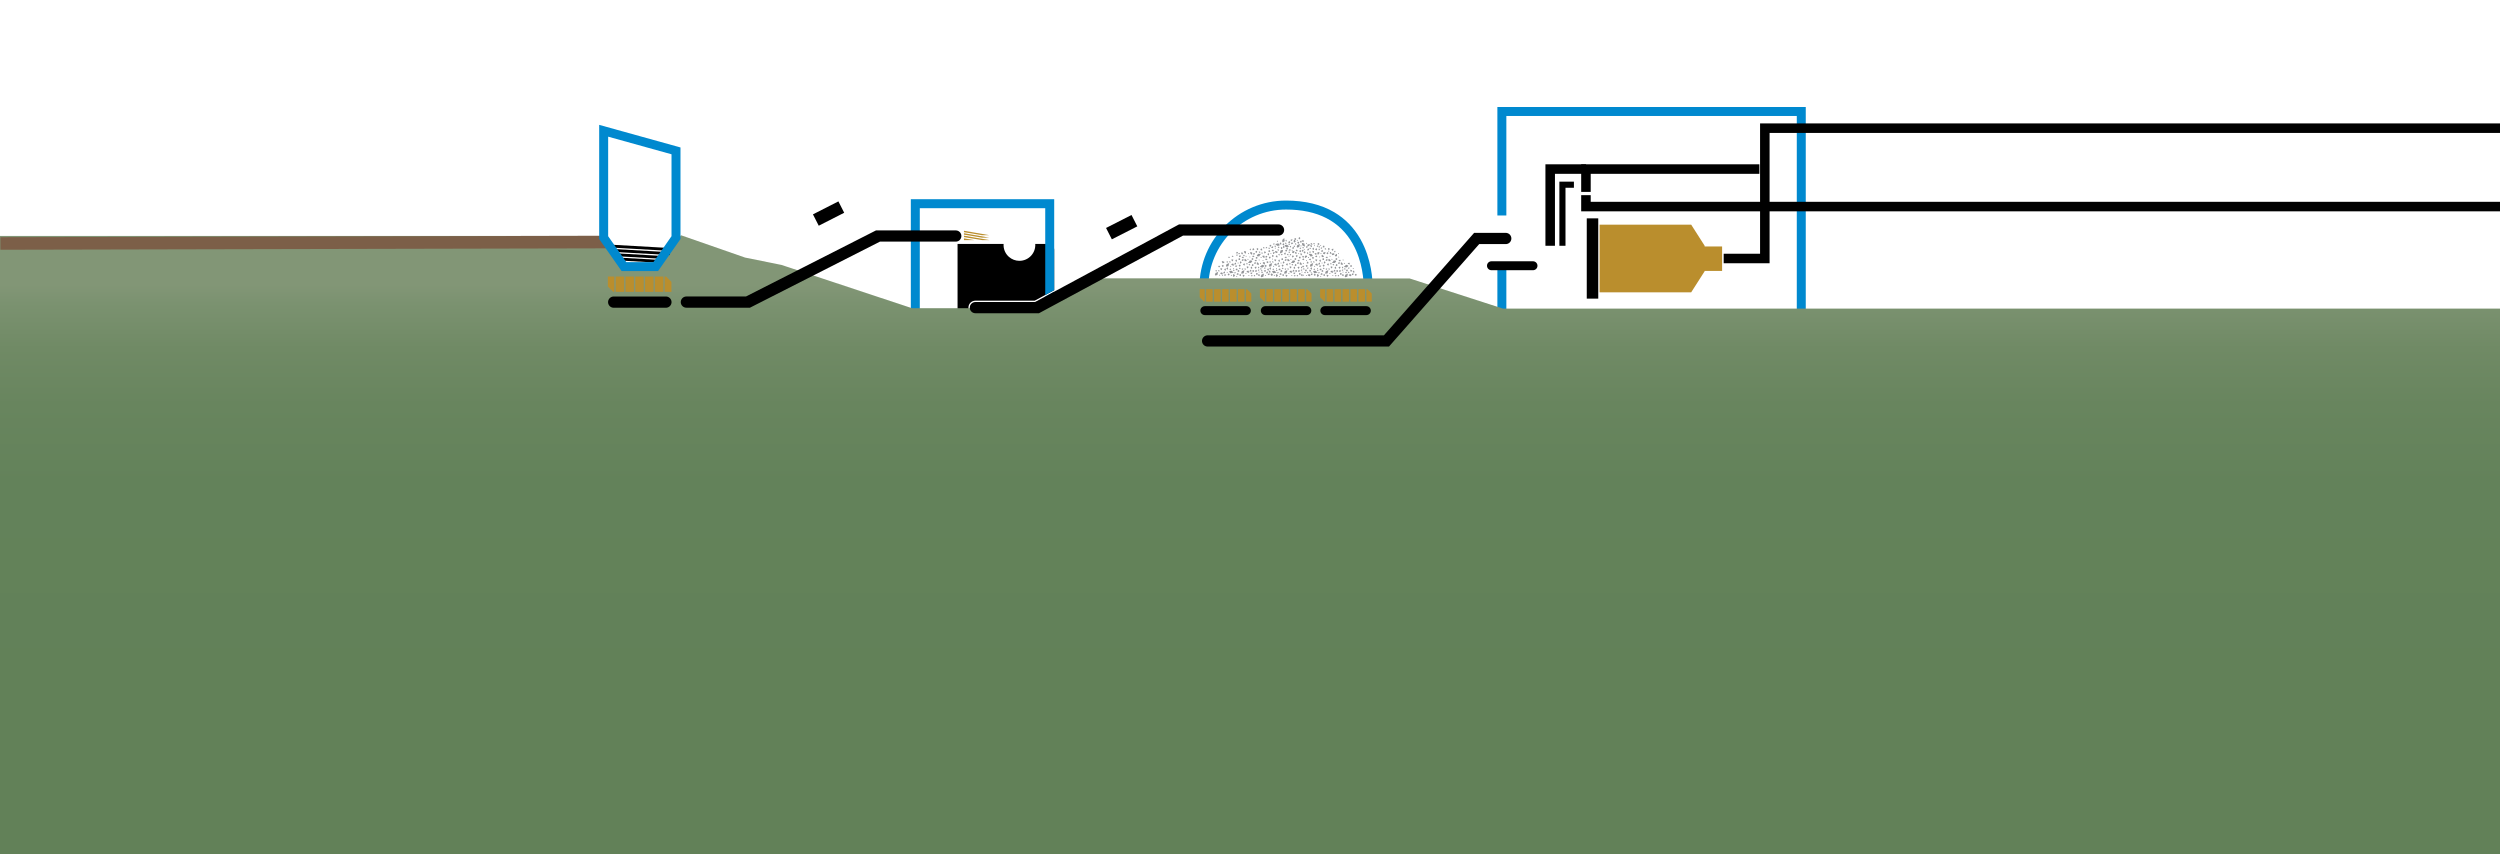 <?xml version="1.0" encoding="utf-8"?>
<!--Generator: Adobe Illustrator 16.0.4, SVG Export Plug-In . SVG Version: 6.00 Build 0)-->
<!DOCTYPE svg PUBLIC "-//W3C//DTD SVG 1.1//EN" "http://www.w3.org/Graphics/SVG/1.1/DTD/svg11.dtd">
<svg version="1.1" id="background_1_" xmlns="http://www.w3.org/2000/svg" xmlns:xlink="http://www.w3.org/1999/xlink" x="0px" y="0px" width="3676px" height="1255.939px" viewBox="0 0 3676 1255.939" enable-background="new 0 0 3676 1255.939" xml:space="preserve">
    <path d="M1434.211,442.105h87.188l28.704-15.449l-0.041-59.728c0-4.555-4.582-8.249-10.23-8.249h-17.586
	c0.002,0.025,0.006,0.049,0.007,0.074c0.385,6.223-1.678,12.222-5.806,16.893c-4.429,5.012-10.806,7.886-17.498,7.886
	c-5.691,0-11.179-2.078-15.445-5.85c-4.672-4.128-7.456-9.827-7.842-16.05c-0.062-0.992-0.053-1.977,0.008-2.953h-29.719v-0.032
	h-37.961v109.161c0,4.557,4.581,8.249,10.231,8.249H1538c5.648,0,10.23-3.692,10.23-8.249v-14.224l-19.07,8.469
	c-0.451,0.331-0.996,0.508-1.557,0.508h-93.394c-5.641,0-10.229-4.588-10.229-10.229
	C1423.982,446.693,1428.57,442.105,1434.211,442.105z"/>
    <g>
        <g>
            <path fill="#0089CF" d="M1536.904,455.636l13.197-7.112v-19.646l-13.197,7.114V455.636z M1339.273,292.931v205.417h210.828
			v-47.583l-13.197,7.114v27.271H1352.47V306.128h184.435v127.62l13.197-7.114V292.931H1339.273z"/>
        </g>
    </g>
    <polygon fill="#0089CF" points="2655.189,516.641 2201.746,516.641 2201.746,396.016 2214.944,396.016 2214.944,503.444
	2641.992,503.444 2641.992,170.53 2214.944,170.53 2214.944,316.844 2201.746,316.844 2201.746,157.333 2655.189,157.333 "/>
    <g>
        <path fill="#0089CF" d="M1891.023,536.471c-34.78,0-66.629-10.775-89.677-30.345c-24.666-20.942-37.704-49.932-37.704-83.835
		c0-70.238,57.145-127.379,127.381-127.379c27.748,0,51.617,5.792,70.942,17.216c16.028,9.476,28.979,22.82,38.493,39.664
		c16.648,29.479,17.944,61.414,17.944,70.499c0,33.904-13.039,62.894-37.705,83.835
		C1957.652,525.695,1925.805,536.471,1891.023,536.471z M1891.023,308.108c-62.961,0-114.184,51.222-114.184,114.182
		c0,29.907,11.429,55.418,33.05,73.775c20.664,17.545,49.479,27.208,81.134,27.208c31.654,0,60.469-9.663,81.133-27.208
		c21.621-18.357,33.05-43.867,33.05-73.775c0-8.271-1.172-37.332-16.239-64.008C1970.164,324.989,1937.211,308.108,1891.023,308.108
		z"/>
    </g>
    <linearGradient id="SVGID_1_" gradientUnits="userSpaceOnUse" x1="1838" y1="837.972" x2="1838" y2="223.811" gradientTransform="matrix(1 0 0 -1 0 1256.939)">
        <stop offset="0" style="stop-color:#829676"/>
        <stop offset="0.044" style="stop-color:#7b9270"/>
        <stop offset="0.152" style="stop-color:#708a65"/>
        <stop offset="0.287" style="stop-color:#68855e"/>
        <stop offset="0.476" style="stop-color:#63825a"/>
        <stop offset="1" style="stop-color:#628158"/>
    </linearGradient>
    <polygon fill="url(#SVGID_1_)" points="919.458,392.176 966.197,392.176 1001.249,345.883 1095.568,378.739 1149.282,389.591
	1340.939,453.189 1522.015,453.189 1620.573,409.217 2072.781,409.461 2209.96,453.774 3676,453.774 3676,1255.939 0,1255.939
	0,346.93 887.267,346.93 "/>
    <polyline fill="none" stroke="#000000" stroke-width="16.5" stroke-linecap="round" stroke-miterlimit="10" points="
	1775.645,501.309 2038.639,501.309 2171.278,350.66 2214.068,350.66 "/>
    <polygon fill="#7C5F48" points="892.09,365.157 0.583,367.242 0.583,348.753 892.09,346.668 "/>
    <polyline fill="none" stroke="#000000" stroke-width="14" stroke-miterlimit="10" points="2587,248.594 2331.973,248.594
	2331.973,282.167 "/>
    <path d="M1879.982,329.976h-146.261c-0.139,0-0.276,0.046-0.388,0.127l-0.171,0.125l-0.193,0.086l-210.768,113.601l-0.383,0.17
	h-87.609c-4.548,0-8.249,3.7-8.249,8.249s3.701,8.249,8.249,8.249h93.395c0.139,0,0.274-0.045,0.388-0.127l0.172-0.125l0.192-0.087
	l210.767-113.6l0.385-0.17h140.476c4.549,0,8.25-3.7,8.25-8.249C1888.232,333.677,1884.531,329.976,1879.982,329.976z"/>
    <path fill="none" stroke="#000000" stroke-width="20" stroke-miterlimit="10" d="M2300.58,398.736"/>
    <path d="M1405.372,338.796h-117.226c-0.14,0-0.276,0.045-0.389,0.127l-0.13,0.094l-0.141,0.072l-190.169,96.654l-0.422,0.214
	h-87.663c-4.55,0-8.25,3.7-8.25,8.249c0,4.548,3.7,8.249,8.25,8.249h93.393c0.14,0,0.276-0.045,0.39-0.127l0.129-0.094l0.142-0.072
	l190.168-96.654l0.423-0.215h111.495c4.549,0,8.249-3.7,8.249-8.249S1409.921,338.796,1405.372,338.796z"/>
    <g>
        <polygon fill="#BA8E2D" points="1417.395,350.47 1417.395,353.047 1432.271,353.047 	"/>
        <g>
            <polygon fill="#BA8E2D" points="1417.395,341.41 1443.888,345.833 1454.742,345.833 1417.395,339.312 		"/>
        </g>
        <g>
            <polygon fill="#BA8E2D" points="1417.395,345.015 1443.888,349.441 1454.742,349.441 1417.395,342.917 		"/>
        </g>
        <g>
            <polygon fill="#BA8E2D" points="1417.395,348.621 1443.888,353.047 1454.742,353.047 1417.395,346.524 		"/>
        </g>
    </g>
    <g>
        <path d="M979.174,452.52H902.36c-4.552,0-8.272-3.724-8.272-8.273l0,0c0-4.549,3.722-8.272,8.272-8.272h76.812
		c4.551,0,8.273,3.724,8.273,8.272l0,0C987.447,448.796,983.725,452.52,979.174,452.52z"/>
    </g>
    <g>
        <path d="M1832.671,463.334h-61.075c-3.616,0-6.578-2.961-6.578-6.578l0,0c0-3.619,2.962-6.578,6.578-6.578h61.075
		c3.62,0,6.579,2.958,6.579,6.578l0,0C1839.25,460.374,1836.291,463.334,1832.671,463.334z"/>
    </g>
    <g>
        <path d="M1921.561,463.334h-61.074c-3.618,0-6.577-2.961-6.577-6.578l0,0c0-3.619,2.959-6.578,6.577-6.578h61.074
		c3.62,0,6.578,2.958,6.578,6.578l0,0C1928.139,460.374,1925.181,463.334,1921.561,463.334z"/>
    </g>
    <g>
        <path d="M2009.102,463.334h-61.074c-3.617,0-6.577-2.961-6.577-6.578l0,0c0-3.619,2.96-6.578,6.577-6.578h61.074
		c3.621,0,6.579,2.958,6.579,6.578l0,0C2015.681,460.374,2012.723,463.334,2009.102,463.334z"/>
    </g>
    <g>
        <line fill="none" x1="908.453" y1="380.285" x2="972.59" y2="383.973"/>
        <rect x="908.453" y="380.028" transform="matrix(-0.998 -0.057 0.057 -0.998 1857.671 817.611)" width="64.248" height="4.2"/>
    </g>
    <g>
        <line fill="none" x1="908.769" y1="374.225" x2="972.906" y2="377.915"/>
        <rect x="908.764" y="373.981" transform="matrix(-0.998 -0.057 0.057 -0.998 1858.635 805.547)" width="64.245" height="4.2"/>
    </g>
    <g>
        <line fill="none" x1="897.74" y1="367.472" x2="984.569" y2="372.467"/>
        <rect x="897.715" y="367.881" transform="matrix(-0.998 -0.057 0.057 -0.998 1859.619 793.376)" width="86.976" height="4.201"/>
    </g>
    <g>
        <line fill="none" x1="898.062" y1="361.347" x2="984.889" y2="366.34"/>
        <rect x="898.04" y="361.744" transform="matrix(-0.998 -0.057 0.057 -0.998 1860.618 781.131)" width="86.974" height="4.201"/>
    </g>
    <path fill="#0089CF" d="M967.611,398.604h-53.594l-32.981-47.126V183.596l119.557,33.228v134.654L967.611,398.604z M920.89,385.406
	h39.851l26.656-38.089V226.853l-93.162-25.892v146.356L920.89,385.406z"/>
    <polygon fill="#BA8E2D" points="2532.18,362.373 2506.52,362.373 2506.52,361.355 2486.722,330.341 2352.049,330.341
	2352.049,429.84 2486.722,429.84 2506.52,398.826 2506.52,398.41 2532.18,398.41 "/>
    <path fill="#BA8E2D" d="M919.676,429.207h12.444v-22.631h-12.444V429.207z M934.1,429.207h12.444v-22.631H934.1V429.207z
	 M948.523,429.207h12.443v-22.631h-12.443V429.207L948.523,429.207z M905.254,429.207h12.442v-22.631h-12.442V429.207z
	 M979.368,406.575h-1.996v22.631h9.914v-14.712L979.368,406.575z M962.947,429.207h12.445v-22.631h-12.445V429.207z
	 M893.831,421.288l7.919,7.919h1.521v-22.631h-9.44V421.288z"/>
    <g>
        <polygon fill="#939598" points="1866.461,392.14 1865.721,391.102 1866.697,388.374 1870.561,386.761 1869.675,390.126
		1869.554,391.274 	"/>
        <polygon fill="#939598" points="1874.035,383.253 1875.469,384.328 1876.715,381.952 1874.031,381.029 	"/>
        <polygon fill="#939598" points="1867.278,384.299 1866.294,385.239 1867.919,386.466 1868.942,384.572 	"/>
        <polygon fill="#939598" points="1922.54,393.344 1921.557,394.284 1923.18,395.511 1924.204,393.618 	"/>
        <polygon fill="#939598" points="1913.409,396.272 1912.426,397.212 1914.051,398.439 1915.074,396.545 	"/>
        <polygon fill="#939598" points="1879.406,383.55 1880.641,381.565 1881.663,382.163 1882.012,384.227 1881.16,384.923 	"/>
        <polygon fill="#939598" points="1870.65,385.77 1870.858,383.991 1871.764,384.072 1872.678,385.39 1872.314,386.152 	"/>
        <polygon fill="#939598" points="1877.898,388.332 1879.396,386.239 1880.499,386.504 1880.657,388.568 1878.506,389.045 	"/>
        <polygon fill="#939598" points="1876.9,390.754 1873.873,389.682 1873.811,388.266 1876.229,387.364 1877.547,389.781 	"/>
        <path fill="#939598" d="M1876.142,394.421l0.298,0.981c0,0,1.153,0.009,1.275-0.179c0.126-0.187-0.143-1.092-0.143-1.092
		L1876.142,394.421z"/>
        <path fill="#939598" d="M1913.58,399.714l0.299,0.982c0,0,1.152,0.009,1.275-0.18c0.124-0.187-0.146-1.093-0.146-1.093
		L1913.58,399.714z"/>
        <polygon fill="#939598" points="1879.349,392.021 1879.808,390.328 1882.513,390.565 1880.92,392.721 	"/>
        <polygon fill="#939598" points="1884.517,390 1885.268,391.731 1886.259,391.987 1887.482,390.64 1886.323,388.969 	"/>
        <polygon fill="#939598" points="1872.016,392.244 1873.109,392.319 1873.508,391.876 1873.142,390.883 1871.969,391.036 	"/>
        <polygon fill="#939598" points="1910.699,393.543 1910.098,391.854 1907.749,393.148 1909.477,395.398 	"/>
        <polygon fill="#939598" points="1916.912,396.397 1918.252,396.156 1917.574,394.236 1915.676,395.25 	"/>
        <polygon fill="#939598" points="1906.385,390.331 1904.261,391.305 1903.738,390.243 1904.583,388.33 1905.678,388.218 	"/>
        <polygon fill="#939598" points="1914.913,393.31 1913.757,394.679 1913.047,394.111 1913.011,392.507 1913.733,392.072 	"/>
        <polygon fill="#939598" points="1910.279,387.175 1907.876,388.095 1907.104,387.263 1908.109,385.455 1910.168,386.245 	"/>
        <polygon fill="#939598" points="1912.448,385.706 1914.384,388.269 1913.655,389.486 1911.139,388.903 1911.373,386.161 	"/>
        <polygon fill="#939598" points="1911.105,383.297 1909.789,384.456 1907.664,382.765 1910.181,381.848 	"/>
        <polygon fill="#939598" points="1905.68,382.133 1906.009,380.273 1905.323,379.514 1903.559,379.962 1903.605,381.994 	"/>
        <polygon fill="#939598" points="1917.344,387.157 1916.475,386.49 1915.896,386.64 1915.653,387.672 1916.717,388.191 	"/>
        <polygon fill="#939598" points="1925.252,398.775 1926.686,399.852 1927.932,397.475 1925.248,396.552 	"/>
        <polygon fill="#939598" points="1918.495,399.822 1917.512,400.762 1919.135,401.989 1920.159,400.095 	"/>
        <polygon fill="#939598" points="1921.867,401.294 1922.075,399.515 1922.98,399.595 1923.895,400.913 1923.532,401.675 	"/>
        <polygon fill="#939598" points="1927.136,403.855 1928.633,401.762 1929.736,402.028 1929.896,404.092 1927.742,404.568 	"/>
        <polygon fill="#939598" points="1926.137,406.276 1923.109,405.205 1923.047,403.791 1925.465,402.888 1926.783,405.304 	"/>
        <polygon fill="#939598" points="1931.773,403.544 1932.525,405.274 1933.516,405.532 1934.741,404.184 1933.58,402.514 	"/>
        <polygon fill="#939598" points="1910.145,403.467 1911.578,404.543 1912.822,402.167 1910.14,401.243 	"/>
        <polygon fill="#939598" points="1903.386,404.514 1902.402,405.453 1904.027,406.68 1905.05,404.787 	"/>
        <polygon fill="#939598" points="1912.834,404.784 1914.066,402.799 1915.09,403.397 1915.438,405.46 1914.587,406.157 	"/>
        <polygon fill="#939598" points="1906.758,405.985 1906.969,404.207 1907.871,404.286 1908.786,405.605 1908.423,406.367 	"/>
        <polygon fill="#939598" points="1890.506,406.059 1891.939,407.133 1893.186,404.758 1890.503,403.835 	"/>
        <polygon fill="#939598" points="1870.473,399.596 1871.061,398.465 1873.932,398.092 1877.129,400.796 1873.729,401.542
		1872.652,401.955 	"/>
        <polygon fill="#939598" points="1881.836,402.292 1881.529,404.059 1884.215,404.085 1883.812,401.276 	"/>
        <polygon fill="#939598" points="1877.826,396.752 1876.54,396.304 1876.188,398.311 1878.34,398.359 	"/>
        <polygon fill="#939598" points="1878.053,400.425 1879.73,399.802 1880.07,400.643 1879.312,402.057 1878.47,402.081 	"/>
        <polygon fill="#939598" points="1876.462,406.939 1876.036,403.755 1877.268,403.054 1879.173,404.797 1877.623,407.07 	"/>
        <polygon fill="#939598" points="1872.911,404.589 1873.342,405.597 1873.916,405.75 1874.635,404.971 1873.964,403.996 	"/>
        <polygon fill="#939598" points="1863.143,396.578 1864.377,394.593 1865.4,395.191 1865.749,397.254 1864.896,397.951 	"/>
        <polygon fill="#939598" points="1854.387,398.797 1854.596,397.019 1855.5,397.1 1856.415,398.417 1856.053,399.18 	"/>
        <polygon fill="#939598" points="1861.636,401.359 1863.133,399.267 1864.236,399.532 1864.395,401.596 1862.242,402.072 	"/>
        <path fill="#939598" d="M1859.878,404.809l0.3,0.982c0,0,1.152,0.009,1.274-0.18c0.125-0.188-0.144-1.093-0.144-1.093
		L1859.878,404.809z"/>
        <polygon fill="#939598" points="1868.252,403.027 1869.006,404.758 1869.996,405.015 1871.22,403.668 1870.061,401.998 	"/>
        <polygon fill="#939598" points="1855.753,405.271 1856.846,405.347 1857.245,404.904 1856.879,403.91 1855.705,404.062 	"/>
        <polygon fill="#939598" points="1904.062,383.271 1904.35,384.515 1902.402,386.659 1898.217,386.67 1900.322,383.901
		1900.876,382.886 	"/>
        <polygon fill="#939598" points="1893.663,388.581 1892.75,387.039 1890.689,388.756 1892.814,390.636 	"/>
        <polygon fill="#939598" points="1900.307,390.202 1901.575,389.711 1900.545,387.956 1898.873,389.312 	"/>
        <polygon fill="#939598" points="1886.081,395.717 1887.351,395.226 1886.319,393.471 1884.648,394.828 	"/>
        <polygon fill="#939598" points="1872.196,396.941 1873.465,396.45 1872.436,394.694 1870.763,396.052 	"/>
        <polygon fill="#939598" points="1888.814,386.249 1886.916,387.61 1886.198,386.667 1886.666,384.626 1887.721,384.309 	"/>
        <polygon fill="#939598" points="1911.448,398.699 1909.547,400.061 1908.831,399.118 1909.299,397.077 1910.354,396.759 	"/>
        <polygon fill="#939598" points="1897.756,387.552 1896.881,389.114 1896.076,388.694 1895.736,387.127 1896.363,386.561 	"/>
        <polygon fill="#939598" points="1892.039,382.41 1889.854,383.77 1888.938,383.102 1889.581,381.135 1891.752,381.519 	"/>
        <polygon fill="#939598" points="1883.08,396.229 1880.896,397.589 1879.979,396.92 1880.624,394.954 1882.794,395.338 	"/>
        <polygon fill="#939598" points="1893.888,380.555 1896.274,382.704 1895.793,384.037 1893.213,383.943 1892.919,381.206 	"/>
        <path fill="#939598" d="M1895.994,377.458l0.099-1.022c0,0-1.061-0.45-1.247-0.322c-0.187,0.125-0.282,1.065-0.282,1.065
		L1895.994,377.458z"/>
        <path fill="#939598" d="M1882.197,407.066l0.099-1.023c0,0-1.061-0.448-1.247-0.322c-0.186,0.126-0.283,1.066-0.283,1.066
		L1882.197,407.066z"/>
        <path fill="#939598" d="M1884.26,387.444l0.102-1.021c0,0-1.062-0.45-1.249-0.323c-0.187,0.125-0.284,1.064-0.284,1.064
		L1884.26,387.444z"/>
        <polygon fill="#939598" points="1892.112,378.446 1891.04,379.835 1888.633,378.579 1890.928,377.199 	"/>
        <polygon fill="#939598" points="1886.564,382.151 1886.533,380.264 1885.715,379.647 1884.068,380.424 1884.501,382.41 	"/>
        <polygon fill="#939598" points="1921.406,398.711 1921.375,396.825 1920.559,396.208 1918.911,396.984 1919.344,398.97 	"/>
        <polygon fill="#939598" points="1885.314,399.532 1885.282,397.645 1884.469,397.029 1882.819,397.804 1883.253,399.791 	"/>
        <polygon fill="#939598" points="1898.971,381.047 1897.99,380.559 1897.452,380.816 1897.41,381.875 1898.552,382.183 	"/>
        <polygon fill="#939598" points="1888.884,402.576 1888.143,401.537 1889.12,398.812 1892.982,397.196 1892.098,400.562
		1891.976,401.71 	"/>
        <polygon fill="#939598" points="1896.458,393.689 1897.891,394.765 1899.137,392.388 1896.454,391.465 	"/>
        <polygon fill="#939598" points="1889.7,394.735 1888.717,395.674 1890.341,396.901 1891.364,395.008 	"/>
        <polygon fill="#939598" points="1901.829,393.987 1903.062,392.003 1904.086,392.599 1904.436,394.663 1903.582,395.36 	"/>
        <polygon fill="#939598" points="1866.314,395.072 1867.549,393.088 1868.571,393.686 1868.921,395.75 1868.069,396.445 	"/>
        <polygon fill="#939598" points="1885.262,404.681 1886.496,402.696 1887.518,403.293 1887.867,405.356 1887.016,406.053 	"/>
        <polygon fill="#939598" points="1893.072,396.207 1893.282,394.428 1894.186,394.508 1895.101,395.827 1894.737,396.588 	"/>
        <polygon fill="#939598" points="1900.322,398.767 1901.818,396.674 1902.922,396.941 1903.08,399.004 1900.928,399.48 	"/>
        <polygon fill="#939598" points="1899.323,401.189 1896.295,400.118 1896.23,398.703 1898.65,397.801 1899.969,400.216 	"/>
        <path fill="#939598" d="M1898.562,404.856l0.302,0.982c0,0,1.15,0.008,1.273-0.18c0.125-0.188-0.144-1.093-0.144-1.093
		L1898.562,404.856z"/>
        <polygon fill="#939598" points="1901.771,402.457 1902.23,400.764 1904.936,401.002 1903.342,403.156 	"/>
        <polygon fill="#939598" points="1904.35,397.931 1905.104,399.661 1906.093,399.918 1907.316,398.571 1906.156,396.901 	"/>
        <polygon fill="#939598" points="1854.426,392.487 1854.885,390.795 1857.59,391.033 1855.996,393.187 	"/>
        <polygon fill="#939598" points="1859.593,390.467 1860.346,392.197 1861.335,392.455 1862.561,391.107 1861.4,389.438 	"/>
        <polygon fill="#939598" points="1894.438,402.681 1895.533,402.755 1895.932,402.312 1895.564,401.319 1894.391,401.472 	"/>
    </g>
    <g>
        <polygon fill="#939598" points="1885.823,367.386 1886.577,368.415 1885.637,371.155 1881.796,372.818 1882.637,369.442
		1882.743,368.292 	"/>
        <polygon fill="#939598" points="1878.365,376.371 1876.918,375.315 1875.703,377.706 1878.398,378.594 	"/>
        <polygon fill="#939598" points="1885.108,375.237 1886.08,374.285 1884.439,373.079 1883.439,374.985 	"/>
        <polygon fill="#939598" points="1872.991,376.143 1871.782,378.144 1870.753,377.56 1870.377,375.5 1871.22,374.793 	"/>
        <polygon fill="#939598" points="1881.718,373.811 1881.532,375.592 1880.626,375.522 1879.695,374.217 1880.048,373.449 	"/>
        <polygon fill="#939598" points="1874.438,371.342 1872.967,373.454 1871.86,373.204 1871.675,371.142 1873.82,370.637 	"/>
        <polygon fill="#939598" points="1875.403,368.908 1878.444,369.94 1878.526,371.355 1876.119,372.289 1874.77,369.889 	"/>
        <path fill="#939598" d="M1876.114,365.231l-0.312-0.978c0,0-1.152,0.006-1.271,0.196c-0.124,0.188,0.156,1.09,0.156,1.09
		L1876.114,365.231z"/>
        <polygon fill="#939598" points="1872.938,367.672 1872.502,369.371 1869.794,369.169 1871.358,366.993 	"/>
        <polygon fill="#939598" points="1867.798,369.76 1867.024,368.039 1866.03,367.796 1864.823,369.159 1866.005,370.814 	"/>
        <polygon fill="#939598" points="1880.27,367.354 1879.174,367.293 1878.781,367.741 1879.16,368.73 1880.331,368.562 	"/>
        <polygon fill="#939598" points="1841.571,366.558 1842.194,368.238 1844.526,366.914 1842.77,364.686 	"/>
        <polygon fill="#939598" points="1822.197,371.909 1820.86,372.167 1821.562,374.079 1823.448,373.04 	"/>
        <polygon fill="#939598" points="1845.927,369.713 1848.038,368.711 1848.574,369.767 1847.755,371.691 1846.661,371.816 	"/>
        <polygon fill="#939598" points="1837.36,366.846 1838.499,365.461 1839.216,366.02 1839.273,367.623 1838.557,368.067 	"/>
        <polygon fill="#939598" points="1842.073,372.919 1844.465,371.968 1845.249,372.79 1844.266,374.611 1842.197,373.848 	"/>
        <polygon fill="#939598" points="1839.924,374.417 1837.956,371.879 1838.668,370.653 1841.192,371.203 1840.993,373.947 	"/>
        <polygon fill="#939598" points="1830.924,372.917 1828.956,370.379 1829.668,369.153 1832.192,369.703 1831.993,372.447 	"/>
        <path fill="#939598" d="M1837.302,377.091l-0.276,0.988c0,0,0.964,0.631,1.169,0.538c0.206-0.089,0.471-0.996,0.471-0.996
		L1837.302,377.091z"/>
        <polygon fill="#939598" points="1841.298,376.808 1842.599,375.632 1844.746,377.295 1842.241,378.245 	"/>
        <polygon fill="#939598" points="1846.738,377.901 1846.434,379.765 1847.129,380.516 1848.888,380.045 1848.814,378.013 	"/>
        <polygon fill="#939598" points="1835.011,373.029 1835.888,373.685 1836.464,373.528 1836.693,372.492 1835.624,371.987 	"/>
        <polygon fill="#939598" points="1881.716,359.983 1881.143,361.122 1878.276,361.531 1875.044,358.869 1878.434,358.08
		1879.506,357.652 	"/>
        <polygon fill="#939598" points="1874.399,362.922 1875.691,363.353 1876.017,361.342 1873.865,361.322 	"/>
        <polygon fill="#939598" points="1874.126,359.252 1872.456,359.897 1872.105,359.061 1872.845,357.637 1873.688,357.602 	"/>
        <polygon fill="#939598" points="1879.213,355.021 1878.77,354.02 1878.192,353.874 1877.484,354.662 1878.168,355.628 	"/>
        <polygon fill="#939598" points="1889.084,362.905 1887.876,364.907 1886.845,364.321 1886.47,362.263 1887.312,361.556 	"/>
        <path fill="#939598" d="M1892.241,354.633l-0.312-0.978c0,0-1.15,0.006-1.271,0.196c-0.122,0.188,0.158,1.09,0.158,1.09
		L1892.241,354.633z"/>
        <polygon fill="#939598" points="1848.341,376.742 1848.037,375.502 1849.957,373.333 1854.142,373.268 1852.072,376.064
		1851.532,377.086 	"/>
        <polygon fill="#939598" points="1858.67,371.298 1859.604,372.828 1861.642,371.084 1859.491,369.232 	"/>
        <polygon fill="#939598" points="1852.007,369.763 1850.744,370.271 1851.797,372.013 1853.451,370.634 	"/>
        <polygon fill="#939598" points="1866.159,364.064 1864.896,364.572 1865.95,366.313 1867.604,364.935 	"/>
        <polygon fill="#939598" points="1880.026,362.66 1878.765,363.167 1879.817,364.91 1881.472,363.531 	"/>
        <polygon fill="#939598" points="1863.548,373.567 1865.43,372.182 1866.159,373.115 1865.718,375.161 1864.667,375.492 	"/>
        <polygon fill="#939598" points="1854.591,372.38 1855.446,370.807 1856.256,371.216 1856.616,372.779 1855.996,373.353 	"/>
        <polygon fill="#939598" points="1860.374,377.448 1862.542,376.06 1863.467,376.715 1862.849,378.69 1860.673,378.335 	"/>
        <polygon fill="#939598" points="1869.153,363.514 1871.319,362.125 1872.244,362.782 1871.626,364.756 1869.45,364.4 	"/>
        <polygon fill="#939598" points="1858.55,379.327 1856.136,377.208 1856.6,375.87 1859.181,375.93 1859.51,378.663 	"/>
        <polygon fill="#939598" points="1859.05,388.994 1856.636,386.875 1857.1,385.537 1859.681,385.597 1860.01,388.33 	"/>
        <path fill="#939598" d="M1856.483,382.45l-0.085,1.023c0,0,1.065,0.436,1.251,0.306c0.186-0.127,0.27-1.068,0.27-1.068
		L1856.483,382.45z"/>
        <path fill="#939598" d="M1868.087,372.313l-0.087,1.022c0,0,1.067,0.437,1.253,0.307c0.185-0.127,0.271-1.068,0.271-1.068
		L1868.087,372.313z"/>
        <path fill="#939598" d="M1870.421,380.313l-0.087,1.022c0,0,1.067,0.437,1.253,0.307c0.185-0.127,0.271-1.068,0.271-1.068
		L1870.421,380.313z"/>
        <polygon fill="#939598" points="1860.354,381.412 1861.406,380.009 1863.83,381.234 1861.553,382.644 	"/>
        <polygon fill="#939598" points="1865.852,377.635 1865.907,379.522 1866.733,380.127 1868.37,379.33 1867.911,377.35 	"/>
        <polygon fill="#939598" points="1862.518,384.469 1862.573,386.355 1863.399,386.961 1865.036,386.164 1864.577,384.183 	"/>
        <polygon fill="#939598" points="1866.875,360.24 1866.933,362.126 1867.754,362.731 1869.395,361.935 1868.936,359.954 	"/>
        <polygon fill="#939598" points="1853.461,378.9 1854.447,379.376 1854.982,379.111 1855.011,378.052 1853.865,377.759 	"/>
        <polygon fill="#939598" points="1855.811,366.227 1854.362,365.169 1853.146,367.562 1855.842,368.451 	"/>
        <polygon fill="#939598" points="1862.553,365.093 1863.524,364.141 1861.884,362.935 1860.886,364.841 	"/>
        <polygon fill="#939598" points="1850.436,365.998 1849.229,367.998 1848.196,367.416 1847.819,365.356 1848.664,364.648 	"/>
        <polygon fill="#939598" points="1885.933,364.452 1884.724,366.453 1883.693,365.868 1883.317,363.809 1884.159,363.103 	"/>
        <polygon fill="#939598" points="1859.162,363.666 1858.976,365.446 1858.071,365.378 1857.139,364.071 1857.492,363.305 	"/>
        <polygon fill="#939598" points="1897.854,366.883 1897.417,368.581 1894.708,368.378 1896.274,366.204 	"/>
        <polygon fill="#939598" points="1892.713,368.97 1891.938,367.25 1890.945,367.005 1889.737,368.369 1890.919,370.022 	"/>
    </g>
    <g>
        <polygon fill="#939598" points="1931.796,357.482 1930.825,358.435 1932.466,359.641 1933.465,357.734 	"/>
        <path fill="#939598" d="M1894.508,356.115l0.312,0.978c0,0,1.153-0.006,1.272-0.196c0.123-0.188-0.156-1.09-0.156-1.09
		L1894.508,356.115z"/>
        <path fill="#939598" d="M1932.012,360.921l0.312,0.978c0,0,1.151-0.006,1.271-0.196c0.122-0.188-0.158-1.091-0.158-1.091
		L1932.012,360.921z"/>
        <polygon fill="#939598" points="1897.684,353.673 1898.121,351.975 1900.828,352.176 1899.264,354.353 	"/>
        <polygon fill="#939598" points="1903.074,350.96 1903.848,352.682 1904.842,352.925 1906.049,351.562 1904.867,349.906 	"/>
        <polygon fill="#939598" points="1890.354,353.991 1891.449,354.053 1891.842,353.604 1891.463,352.616 1890.291,352.784 	"/>
        <polygon fill="#939598" points="1936.928,360.965 1935.956,361.918 1937.596,363.124 1938.595,361.217 	"/>
        <polygon fill="#939598" points="1929.581,366.126 1930.788,364.125 1931.819,364.709 1932.194,366.768 1931.352,367.476 	"/>
        <polygon fill="#939598" points="1925.521,365.905 1925.709,364.125 1926.612,364.192 1927.545,365.499 1927.191,366.266 	"/>
        <polygon fill="#939598" points="1888.906,361.363 1889.48,360.224 1892.346,359.814 1895.578,362.477 1892.189,363.266
		1891.117,363.693 	"/>
        <polygon fill="#939598" points="1886.564,356.4 1885.506,355.696 1885.402,352.802 1888.358,349.907 1888.779,353.365
		1889.087,354.48 	"/>
        <polygon fill="#939598" points="1900.305,363.911 1900.02,365.682 1902.705,365.673 1902.268,362.87 	"/>
        <polygon fill="#939598" points="1896.223,358.424 1894.932,357.993 1894.605,360.003 1896.758,360.024 	"/>
        <polygon fill="#939598" points="1896.496,362.093 1898.166,361.448 1898.518,362.285 1897.777,363.709 1896.936,363.744 	"/>
        <polygon fill="#939598" points="1881.539,358.44 1882.746,356.439 1883.777,357.024 1884.152,359.083 1883.311,359.79 	"/>
        <path fill="#939598" d="M1878.381,366.712l0.312,0.978c0,0,1.151-0.006,1.271-0.196c0.123-0.188-0.158-1.09-0.158-1.09
		L1878.381,366.712z"/>
        <polygon fill="#939598" points="1911.952,350.047 1911.02,348.518 1908.98,350.261 1911.131,352.114 	"/>
        <polygon fill="#939598" points="1888.452,359.047 1887.52,357.518 1885.48,359.261 1887.631,361.114 	"/>
        <polygon fill="#939598" points="1890.596,358.686 1891.857,358.178 1890.805,356.436 1889.15,357.815 	"/>
        <polygon fill="#939598" points="1901.469,357.832 1899.303,359.221 1898.379,358.564 1898.996,356.589 1901.172,356.946 	"/>
        <path fill="#939598" d="M1900.727,368.681l0.087-1.025c0,0-1.066-0.434-1.252-0.306c-0.185,0.128-0.269,1.07-0.269,1.07
		L1900.727,368.681z"/>
        <polygon fill="#939598" points="1939.824,359.817 1939.77,357.931 1938.943,357.325 1937.307,358.123 1937.765,360.103 	"/>
        <polygon fill="#939598" points="1907.355,364.104 1906.6,363.074 1907.543,360.337 1911.383,358.671 1910.542,362.049
		1910.436,363.198 	"/>
        <polygon fill="#939598" points="1914.812,355.119 1916.26,356.176 1917.475,353.783 1914.78,352.895 	"/>
        <path fill="#939598" d="M1917.062,366.258l0.313,0.979c0,0,1.15-0.007,1.271-0.197c0.123-0.188-0.157-1.091-0.157-1.091
		L1917.062,366.258z"/>
        <polygon fill="#939598" points="1920.24,363.817 1920.677,362.118 1923.385,362.321 1921.818,364.496 	"/>
        <polygon fill="#939598" points="1912.285,362.137 1913.381,362.197 1913.773,361.75 1913.395,360.76 1912.222,360.928 	"/>
    </g>
    <g>
        <polygon fill="#939598" points="1807.562,379.294 1808.533,378.342 1806.893,377.136 1805.895,379.043 	"/>
        <polygon fill="#939598" points="1797.105,383.84 1800.146,384.873 1800.229,386.288 1797.822,387.221 1796.473,384.821 	"/>
        <polygon fill="#939598" points="1820.307,370.94 1819.87,372.639 1817.161,372.436 1818.729,370.262 	"/>
    </g>
    <g>
        <polygon fill="#939598" points="1899.881,376.371 1901.328,375.315 1902.543,377.706 1899.848,378.594 	"/>
        <polygon fill="#939598" points="1893.138,375.237 1892.166,374.285 1893.807,373.079 1894.806,374.985 	"/>
        <polygon fill="#939598" points="1948.512,366.91 1947.541,365.957 1949.18,364.751 1950.18,366.658 	"/>
        <polygon fill="#939598" points="1939.42,363.863 1938.449,362.911 1940.09,361.705 1941.089,363.612 	"/>
        <polygon fill="#939598" points="1905.255,376.143 1906.464,378.144 1907.493,377.56 1907.869,375.5 1907.026,374.793 	"/>
        <polygon fill="#939598" points="1896.528,373.811 1896.714,375.592 1897.62,375.522 1898.551,374.217 1898.198,373.449 	"/>
        <polygon fill="#939598" points="1903.811,371.342 1905.279,373.454 1906.386,373.204 1906.571,371.142 1904.426,370.637 	"/>
        <polygon fill="#939598" points="1902.843,368.908 1899.802,369.94 1899.72,371.355 1902.127,372.289 1903.477,369.889 	"/>
        <path fill="#939598" d="M1941.011,361.174l0.312-0.978c0,0,1.151,0.006,1.271,0.196c0.122,0.188-0.157,1.091-0.157,1.091
		L1941.011,361.174z"/>
        <polygon fill="#939598" points="1905.308,367.672 1905.744,369.371 1908.452,369.169 1906.888,366.993 	"/>
        <polygon fill="#939598" points="1910.448,369.76 1911.222,368.039 1912.216,367.796 1913.423,369.159 1912.241,370.814 	"/>
        <polygon fill="#939598" points="1936.675,366.558 1936.052,368.238 1933.72,366.914 1935.477,364.686 	"/>
        <polygon fill="#939598" points="1942.924,363.784 1944.261,364.042 1943.559,365.954 1941.673,364.915 	"/>
        <polygon fill="#939598" points="1932.319,369.713 1930.208,368.711 1929.672,369.767 1930.491,371.691 1931.585,371.816 	"/>
        <polygon fill="#939598" points="1940.886,366.846 1939.747,365.461 1939.03,366.02 1938.973,367.623 1939.689,368.067 	"/>
        <polygon fill="#939598" points="1936.173,372.919 1933.781,371.968 1932.997,372.79 1933.98,374.611 1936.049,373.848 	"/>
        <polygon fill="#939598" points="1938.322,374.417 1940.29,371.879 1939.578,370.653 1937.054,371.203 1937.253,373.947 	"/>
        <path fill="#939598" d="M1940.944,377.091l0.276,0.988c0,0-0.964,0.631-1.169,0.538c-0.206-0.089-0.471-0.996-0.471-0.996
		L1940.944,377.091z"/>
        <polygon fill="#939598" points="1936.948,376.808 1935.646,375.632 1933.5,377.295 1936.005,378.245 	"/>
        <polygon fill="#939598" points="1927.781,381.308 1926.48,380.132 1924.333,381.795 1926.838,382.745 	"/>
        <polygon fill="#939598" points="1931.508,377.901 1931.812,379.765 1931.117,380.516 1929.358,380.045 1929.432,378.013 	"/>
        <polygon fill="#939598" points="1943.235,373.029 1942.358,373.685 1941.782,373.528 1941.553,372.492 1942.622,371.987 	"/>
        <polygon fill="#939598" points="1942.961,368.348 1944.408,367.291 1945.624,369.683 1942.929,370.571 	"/>
        <polygon fill="#939598" points="1948.443,370.525 1945.402,371.557 1945.321,372.971 1947.729,373.905 1949.077,371.506 	"/>
        <polygon fill="#939598" points="1907.928,357.435 1907.645,355.664 1910.329,355.673 1909.891,358.476 	"/>
        <polygon fill="#939598" points="1903.847,362.922 1902.555,363.353 1902.229,361.342 1904.381,361.322 	"/>
        <polygon fill="#939598" points="1896.347,371.755 1895.055,372.187 1894.729,370.176 1896.881,370.155 	"/>
        <polygon fill="#939598" points="1904.12,359.252 1905.79,359.897 1906.141,359.061 1905.401,357.637 1904.561,357.602 	"/>
        <polygon fill="#939598" points="1902.614,352.718 1902.146,355.896 1903.37,356.613 1905.298,354.896 1903.777,352.602 	"/>
        <polygon fill="#939598" points="1894.354,356.523 1895.131,354.802 1896.124,354.559 1897.33,355.921 1896.148,357.576 	"/>
        <polygon fill="#939598" points="1929.905,376.742 1930.209,375.502 1928.289,373.333 1924.104,373.268 1926.174,376.064
		1926.714,377.086 	"/>
        <polygon fill="#939598" points="1919.576,371.298 1918.643,372.828 1916.604,371.084 1918.755,369.232 	"/>
        <polygon fill="#939598" points="1926.239,369.763 1927.502,370.271 1926.449,372.013 1924.795,370.634 	"/>
        <polygon fill="#939598" points="1912.087,364.064 1913.351,364.572 1912.296,366.313 1910.645,364.935 	"/>
        <polygon fill="#939598" points="1914.698,373.567 1912.816,372.182 1912.087,373.115 1912.528,375.161 1913.579,375.492 	"/>
        <polygon fill="#939598" points="1923.655,372.38 1922.8,370.807 1921.99,371.216 1921.63,372.779 1922.25,373.353 	"/>
        <polygon fill="#939598" points="1917.872,377.448 1915.704,376.06 1914.779,376.715 1915.396,378.69 1917.573,378.335 	"/>
        <polygon fill="#939598" points="1919.696,379.327 1922.11,377.208 1921.646,375.87 1919.064,375.93 1918.736,378.663 	"/>
        <path fill="#939598" d="M1921.763,382.45l0.085,1.023c0,0-1.065,0.436-1.251,0.306c-0.186-0.127-0.27-1.068-0.27-1.068
		L1921.763,382.45z"/>
        <path fill="#939598" d="M1908.351,352.665l0.087,1.025c0,0-1.066,0.434-1.252,0.306s-0.27-1.07-0.27-1.07L1908.351,352.665z"/>
        <path fill="#939598" d="M1910.159,372.313l0.087,1.022c0,0-1.067,0.437-1.253,0.307c-0.185-0.127-0.271-1.068-0.271-1.068
		L1910.159,372.313z"/>
        <polygon fill="#939598" points="1917.895,381.412 1916.84,380.009 1914.416,381.234 1916.693,382.644 	"/>
        <polygon fill="#939598" points="1912.395,377.635 1912.339,379.522 1911.513,380.127 1909.876,379.33 1910.335,377.35 	"/>
        <polygon fill="#939598" points="1947.448,361.529 1947.393,363.415 1946.567,364.021 1944.931,363.223 1945.389,361.243 	"/>
        <polygon fill="#939598" points="1924.785,378.9 1923.799,379.376 1923.264,379.111 1923.235,378.052 1924.381,377.759 	"/>
        <polygon fill="#939598" points="1914.979,357.242 1914.224,358.271 1915.166,361.009 1919.007,362.674 1918.166,359.296
		1918.059,358.148 	"/>
        <polygon fill="#939598" points="1922.438,366.227 1923.884,365.169 1925.099,367.562 1922.404,368.451 	"/>
        <polygon fill="#939598" points="1921.604,385.56 1923.05,384.503 1924.265,386.896 1921.57,387.784 	"/>
        <polygon fill="#939598" points="1915.693,365.093 1914.722,364.141 1916.362,362.935 1917.36,364.841 	"/>
        <polygon fill="#939598" points="1914.062,368.373 1915.27,370.373 1916.3,369.791 1916.677,367.731 1915.832,367.023 	"/>
        <polygon fill="#939598" points="1891.188,365.077 1892.396,367.078 1893.428,366.493 1893.804,364.434 1892.962,363.728 	"/>
        <polygon fill="#939598" points="1887.98,372.619 1889.189,374.62 1890.22,374.035 1890.596,371.976 1889.754,371.27 	"/>
        <polygon fill="#939598" points="1911.384,355.091 1912.593,357.091 1913.622,356.507 1913.998,354.449 1913.155,353.741 	"/>
        <polygon fill="#939598" points="1926.366,361.199 1927.835,363.311 1928.942,363.059 1929.127,360.998 1926.98,360.494 	"/>
        <polygon fill="#939598" points="1925.399,358.765 1922.357,359.796 1922.275,361.21 1924.683,362.143 1926.032,359.746 	"/>
        <polygon fill="#939598" points="1926.989,358.029 1927.426,359.728 1930.134,359.524 1928.567,357.35 	"/>
        <polygon fill="#939598" points="1920.534,357.209 1921.63,357.149 1922.021,357.596 1921.643,358.586 1920.471,358.418 	"/>
    </g>
    <g>
        <polygon fill="#939598" points="1981.795,387.751 1984.099,388.899 1984.948,388.146 1984.121,386.25 1981.996,386.837 	"/>
        <polygon fill="#939598" points="1964.902,373.33 1962.73,375.695 1963.337,376.976 1965.898,376.638 1965.93,373.887 	"/>
        <path fill="#939598" d="M1967.514,373.696l-0.193-1.008c0,0,1.013-0.548,1.21-0.439c0.196,0.106,0.386,1.032,0.386,1.032
		L1967.514,373.696z"/>
        <polygon fill="#939598" points="1960.398,367.854 1958.868,368.787 1957.855,366.301 1960.617,365.641 	"/>
        <polygon fill="#939598" points="1963.524,370.687 1963.489,368.896 1962.58,368.889 1961.543,370.112 1961.83,370.906 	"/>
        <polygon fill="#939598" points="1958.034,372.728 1956.745,370.5 1955.621,370.659 1955.265,372.698 1957.361,373.379 	"/>
        <polygon fill="#939598" points="1958.794,375.234 1961.911,374.46 1962.109,373.058 1959.79,371.926 1958.244,374.204 	"/>
        <polygon fill="#939598" points="1953.447,371.972 1952.532,373.621 1951.521,373.782 1950.432,372.322 1951.749,370.772 	"/>
        <polygon fill="#939598" points="1952.607,367.036 1952.82,365.161 1953.693,364.626 1955.258,365.558 1954.636,367.492 	"/>
    </g>
    <g>
        <polygon fill="#939598" points="1926.783,392.14 1926.043,391.102 1927.02,388.374 1930.882,386.761 1929.997,390.126
		1929.876,391.274 	"/>
        <polygon fill="#939598" points="1934.357,383.253 1935.791,384.328 1937.037,381.952 1934.354,381.029 	"/>
        <polygon fill="#939598" points="1927.601,384.299 1926.616,385.239 1928.241,386.466 1929.265,384.572 	"/>
        <polygon fill="#939598" points="1982.862,393.344 1981.879,394.284 1983.502,395.511 1984.526,393.618 	"/>
        <polygon fill="#939598" points="1973.73,396.272 1972.748,397.212 1974.373,398.439 1975.396,396.545 	"/>
        <polygon fill="#939598" points="1939.729,383.55 1940.963,381.565 1941.985,382.163 1942.334,384.227 1941.482,384.923 	"/>
        <polygon fill="#939598" points="1930.973,385.77 1931.181,383.991 1932.086,384.072 1933,385.39 1932.638,386.152 	"/>
        <polygon fill="#939598" points="1938.221,388.332 1939.718,386.239 1940.821,386.504 1940.979,388.568 1938.828,389.045 	"/>
        <polygon fill="#939598" points="1937.223,390.754 1934.195,389.682 1934.132,388.266 1936.551,387.364 1937.869,389.781 	"/>
        <path fill="#939598" d="M1936.464,394.421l0.298,0.981c0,0,1.153,0.009,1.275-0.179c0.126-0.187-0.143-1.092-0.143-1.092
		L1936.464,394.421z"/>
        <path fill="#939598" d="M1973.902,399.714l0.299,0.982c0,0,1.151,0.009,1.274-0.18c0.124-0.187-0.145-1.093-0.145-1.093
		L1973.902,399.714z"/>
        <path fill="#939598" d="M1989.027,394.339l0.299,0.982c0,0,1.151,0.009,1.274-0.179c0.124-0.187-0.145-1.093-0.145-1.093
		L1989.027,394.339z"/>
        <polygon fill="#939598" points="1939.671,392.021 1940.13,390.328 1942.835,390.565 1941.242,392.721 	"/>
        <polygon fill="#939598" points="1944.839,390 1945.59,391.731 1946.581,391.987 1947.805,390.64 1946.646,388.969 	"/>
        <polygon fill="#939598" points="1932.338,392.244 1933.432,392.319 1933.83,391.876 1933.464,390.883 1932.291,391.036 	"/>
        <polygon fill="#939598" points="1982.242,390.307 1982.287,391.583 1979.968,393.317 1975.855,392.534 1978.451,390.213
		1979.186,389.324 	"/>
        <polygon fill="#939598" points="1971.021,393.543 1970.42,391.854 1968.071,393.148 1969.799,395.398 	"/>
        <polygon fill="#939598" points="1977.234,396.397 1978.574,396.156 1977.896,394.236 1975.998,395.25 	"/>
        <polygon fill="#939598" points="1966.707,390.331 1964.583,391.305 1964.061,390.243 1964.905,388.33 1966,388.218 	"/>
        <polygon fill="#939598" points="1975.235,393.31 1974.079,394.679 1973.369,394.111 1973.333,392.507 1974.056,392.072 	"/>
        <polygon fill="#939598" points="1970.602,387.175 1968.198,388.095 1967.425,387.263 1968.432,385.455 1970.49,386.245 	"/>
        <polygon fill="#939598" points="1972.771,385.706 1974.706,388.269 1973.979,389.486 1971.461,388.903 1971.695,386.161 	"/>
        <path fill="#939598" d="M1975.427,383.066l0.291-0.985c0,0-0.956-0.643-1.162-0.553c-0.207,0.086-0.482,0.99-0.482,0.99
		L1975.427,383.066z"/>
        <path fill="#939598" d="M1968.927,378.816l0.291-0.985c0,0-0.956-0.643-1.162-0.553c-0.207,0.086-0.482,0.99-0.482,0.99
		L1968.927,378.816z"/>
        <polygon fill="#939598" points="1971.428,383.297 1970.111,384.456 1967.986,382.765 1970.503,381.848 	"/>
        <polygon fill="#939598" points="1966.002,382.133 1966.331,380.273 1965.646,379.514 1963.881,379.962 1963.928,381.994 	"/>
        <polygon fill="#939598" points="1977.666,387.157 1976.797,386.49 1976.219,386.64 1975.976,387.672 1977.039,388.191 	"/>
        <polygon fill="#939598" points="1978.001,407.664 1977.26,406.625 1978.236,403.898 1982.1,402.284 1981.214,405.65
		1981.092,406.797 	"/>
        <polygon fill="#939598" points="1985.574,398.775 1987.008,399.852 1988.254,397.475 1985.57,396.552 	"/>
        <polygon fill="#939598" points="1978.817,399.822 1977.834,400.762 1979.457,401.989 1980.48,400.095 	"/>
        <polygon fill="#939598" points="1988.965,399.734 1990.2,397.749 1991.223,398.347 1991.571,400.41 1990.72,401.107 	"/>
        <polygon fill="#939598" points="1982.189,401.294 1982.396,399.515 1983.303,399.595 1984.217,400.913 1983.854,401.675 	"/>
        <polygon fill="#939598" points="1987.458,403.855 1988.955,401.762 1990.059,402.028 1990.218,404.092 1988.064,404.568 	"/>
        <polygon fill="#939598" points="1986.459,406.276 1983.432,405.205 1983.369,403.791 1985.787,402.888 1987.105,405.304 	"/>
        <polygon fill="#939598" points="1992.096,403.544 1992.848,405.274 1993.838,405.532 1995.062,404.184 1993.902,402.514 	"/>
        <polygon fill="#939598" points="1970.466,403.467 1971.9,404.543 1973.145,402.167 1970.462,401.243 	"/>
        <polygon fill="#939598" points="1963.708,404.514 1962.725,405.453 1964.35,406.68 1965.372,404.787 	"/>
        <polygon fill="#939598" points="1973.156,404.784 1974.389,402.799 1975.412,403.397 1975.761,405.46 1974.909,406.157 	"/>
        <polygon fill="#939598" points="1967.08,405.985 1967.291,404.207 1968.193,404.286 1969.108,405.605 1968.745,406.367 	"/>
        <polygon fill="#939598" points="1950.828,406.059 1952.263,407.133 1953.508,404.758 1950.825,403.835 	"/>
        <polygon fill="#939598" points="1930.795,399.596 1931.383,398.465 1934.254,398.092 1937.451,400.796 1934.052,401.542
		1932.975,401.955 	"/>
        <polygon fill="#939598" points="1942.158,402.292 1941.852,404.059 1944.537,404.085 1944.135,401.276 	"/>
        <polygon fill="#939598" points="1938.148,396.752 1936.862,396.304 1936.511,398.311 1938.662,398.359 	"/>
        <polygon fill="#939598" points="1938.375,400.425 1940.053,399.802 1940.393,400.643 1939.635,402.057 1938.792,402.081 	"/>
        <polygon fill="#939598" points="1936.784,406.939 1936.358,403.755 1937.59,403.054 1939.495,404.797 1937.945,407.07 	"/>
        <path fill="#939598" d="M1920.2,404.809l0.3,0.982c0,0,1.152,0.009,1.274-0.18c0.125-0.188-0.145-1.093-0.145-1.093L1920.2,404.809
		z"/>
        <polygon fill="#939598" points="1916.075,405.271 1917.168,405.347 1917.567,404.904 1917.201,403.91 1916.027,404.062 	"/>
        <polygon fill="#939598" points="1964.385,383.271 1964.672,384.515 1962.725,386.659 1958.539,386.67 1960.645,383.901
		1961.198,382.886 	"/>
        <polygon fill="#939598" points="1953.985,388.581 1953.072,387.039 1951.012,388.756 1953.138,390.636 	"/>
        <polygon fill="#939598" points="1960.629,390.202 1961.896,389.711 1960.867,387.956 1959.195,389.312 	"/>
        <polygon fill="#939598" points="1946.403,395.717 1947.673,395.226 1946.642,393.471 1944.971,394.828 	"/>
        <polygon fill="#939598" points="1932.52,396.941 1933.787,396.45 1932.757,394.694 1931.085,396.052 	"/>
        <polygon fill="#939598" points="1949.138,386.249 1947.238,387.61 1946.521,386.667 1946.988,384.626 1948.043,384.309 	"/>
        <polygon fill="#939598" points="1971.771,398.699 1969.869,400.061 1969.153,399.118 1969.621,397.077 1970.675,396.759 	"/>
        <polygon fill="#939598" points="1958.078,387.552 1957.203,389.114 1956.398,388.694 1956.059,387.127 1956.686,386.561 	"/>
        <polygon fill="#939598" points="1952.361,382.41 1950.176,383.77 1949.26,383.102 1949.903,381.135 1952.074,381.519 	"/>
        <polygon fill="#939598" points="1943.402,396.229 1941.219,397.589 1940.302,396.92 1940.946,394.954 1943.116,395.338 	"/>
        <polygon fill="#939598" points="1954.21,380.555 1956.597,382.704 1956.115,384.037 1953.535,383.943 1953.241,381.206 	"/>
        <polygon fill="#939598" points="1944.21,374.555 1946.597,376.704 1946.115,378.037 1943.535,377.943 1943.241,375.206 	"/>
        <path fill="#939598" d="M1956.316,377.458l0.099-1.022c0,0-1.062-0.45-1.247-0.322c-0.187,0.125-0.283,1.065-0.283,1.065
		L1956.316,377.458z"/>
        <path fill="#939598" d="M1954.316,369.958l0.099-1.022c0,0-1.062-0.45-1.247-0.322c-0.187,0.125-0.283,1.065-0.283,1.065
		L1954.316,369.958z"/>
        <path fill="#939598" d="M1942.52,407.066l0.1-1.023c0,0-1.062-0.448-1.247-0.322s-0.283,1.066-0.283,1.066L1942.52,407.066z"/>
        <path fill="#939598" d="M1944.582,387.444l0.101-1.021c0,0-1.062-0.45-1.249-0.323c-0.186,0.125-0.283,1.064-0.283,1.064
		L1944.582,387.444z"/>
        <polygon fill="#939598" points="1952.436,378.446 1951.362,379.835 1948.955,378.579 1951.25,377.199 	"/>
        <polygon fill="#939598" points="1946.887,382.151 1946.855,380.264 1946.037,379.647 1944.391,380.424 1944.823,382.41 	"/>
        <polygon fill="#939598" points="1981.729,398.711 1981.697,396.825 1980.881,396.208 1979.233,396.984 1979.666,398.97 	"/>
        <polygon fill="#939598" points="1987.729,392.211 1987.697,390.325 1986.881,389.708 1985.233,390.484 1985.666,392.47 	"/>
        <polygon fill="#939598" points="1945.638,399.532 1945.604,397.645 1944.791,397.029 1943.142,397.804 1943.575,399.791 	"/>
        <polygon fill="#939598" points="1959.293,381.047 1958.312,380.559 1957.774,380.816 1957.732,381.875 1958.874,382.183 	"/>
        <polygon fill="#939598" points="1949.206,402.576 1948.465,401.537 1949.442,398.812 1953.305,397.196 1952.42,400.562
		1952.298,401.71 	"/>
        <polygon fill="#939598" points="1956.78,393.689 1958.213,394.765 1959.459,392.388 1956.776,391.465 	"/>
        <polygon fill="#939598" points="1950.021,394.735 1949.039,395.674 1950.663,396.901 1951.688,395.008 	"/>
        <polygon fill="#939598" points="1962.151,393.987 1963.385,392.003 1964.408,392.599 1964.758,394.663 1963.904,395.36 	"/>
        <polygon fill="#939598" points="1926.637,395.072 1927.871,393.088 1928.895,393.686 1929.243,395.75 1928.392,396.445 	"/>
        <polygon fill="#939598" points="1945.584,404.681 1946.818,402.696 1947.84,403.293 1948.189,405.356 1947.338,406.053 	"/>
        <polygon fill="#939598" points="1953.395,396.207 1953.604,394.428 1954.508,394.508 1955.423,395.827 1955.061,396.588 	"/>
        <polygon fill="#939598" points="1960.645,398.767 1962.141,396.674 1963.244,396.941 1963.402,399.004 1961.25,399.48 	"/>
        <polygon fill="#939598" points="1959.646,401.189 1956.617,400.118 1956.554,398.703 1958.973,397.801 1960.291,400.216 	"/>
        <path fill="#939598" d="M1958.885,404.856l0.303,0.982c0,0,1.15,0.008,1.273-0.18c0.125-0.188-0.144-1.093-0.144-1.093
		L1958.885,404.856z"/>
        <path fill="#939598" d="M1927.136,400.046l0.3,0.983c0,0,1.152,0.009,1.275-0.181c0.124-0.187-0.145-1.093-0.145-1.093
		L1927.136,400.046z"/>
        <polygon fill="#939598" points="1962.094,402.457 1962.553,400.764 1965.258,401.002 1963.664,403.156 	"/>
        <polygon fill="#939598" points="1964.672,397.931 1965.425,399.661 1966.415,399.918 1967.639,398.571 1966.479,396.901 	"/>
        <polygon fill="#939598" points="1914.748,392.487 1915.207,390.795 1917.912,391.033 1916.318,393.187 	"/>
        <polygon fill="#939598" points="1919.915,390.467 1920.668,392.197 1921.657,392.455 1922.883,391.107 1921.723,389.438 	"/>
        <polygon fill="#939598" points="1954.761,402.681 1955.855,402.755 1956.254,402.312 1955.887,401.319 1954.713,401.472 	"/>
    </g>
    <g>
        <polygon fill="#939598" points="1803.347,392.14 1802.605,391.102 1803.583,388.374 1807.445,386.761 1806.561,390.126
		1806.439,391.274 	"/>
        <polygon fill="#939598" points="1810.921,383.253 1812.354,384.328 1813.601,381.952 1810.917,381.029 	"/>
        <polygon fill="#939598" points="1804.164,384.299 1803.18,385.239 1804.805,386.466 1805.828,384.572 	"/>
        <polygon fill="#939598" points="1859.426,393.344 1858.442,394.284 1860.064,395.511 1861.09,393.618 	"/>
        <polygon fill="#939598" points="1850.295,396.272 1849.312,397.212 1850.938,398.439 1851.96,396.545 	"/>
        <polygon fill="#939598" points="1816.292,383.55 1817.526,381.565 1818.549,382.163 1818.896,384.227 1818.046,384.923 	"/>
        <polygon fill="#939598" points="1807.536,385.77 1807.744,383.991 1808.649,384.072 1809.562,385.39 1809.201,386.152 	"/>
        <polygon fill="#939598" points="1814.784,388.332 1816.281,386.239 1817.385,386.504 1817.543,388.568 1815.392,389.045 	"/>
        <polygon fill="#939598" points="1813.786,390.754 1810.759,389.682 1810.695,388.266 1813.114,387.364 1814.433,389.781 	"/>
        <path fill="#939598" d="M1813.027,394.421l0.298,0.981c0,0,1.152,0.009,1.274-0.179c0.126-0.187-0.143-1.092-0.143-1.092
		L1813.027,394.421z"/>
        <path fill="#939598" d="M1850.466,399.714l0.299,0.982c0,0,1.152,0.009,1.275-0.18c0.124-0.187-0.146-1.093-0.146-1.093
		L1850.466,399.714z"/>
        <polygon fill="#939598" points="1816.234,392.021 1816.693,390.328 1819.398,390.565 1817.806,392.721 	"/>
        <polygon fill="#939598" points="1821.402,390 1822.153,391.731 1823.145,391.987 1824.368,390.64 1823.209,388.969 	"/>
        <polygon fill="#939598" points="1808.901,392.244 1809.995,392.319 1810.395,391.876 1810.027,390.883 1808.854,391.036 	"/>
        <polygon fill="#939598" points="1858.806,390.307 1858.851,391.583 1856.531,393.317 1852.419,392.534 1855.015,390.213
		1855.749,389.324 	"/>
        <polygon fill="#939598" points="1847.585,393.543 1846.983,391.854 1844.635,393.148 1846.362,395.398 	"/>
        <polygon fill="#939598" points="1861.335,398.418 1860.733,396.729 1858.385,398.023 1860.112,400.273 	"/>
        <polygon fill="#939598" points="1853.798,396.397 1855.138,396.156 1854.46,394.236 1852.562,395.25 	"/>
        <polygon fill="#939598" points="1843.271,390.331 1841.146,391.305 1840.624,390.243 1841.469,388.33 1842.562,388.218 	"/>
        <polygon fill="#939598" points="1851.799,393.31 1850.643,394.679 1849.933,394.111 1849.896,392.507 1850.619,392.072 	"/>
        <polygon fill="#939598" points="1847.165,387.175 1844.762,388.095 1843.988,387.263 1844.995,385.455 1847.054,386.245 	"/>
        <polygon fill="#939598" points="1849.334,385.706 1851.27,388.269 1850.541,389.486 1848.024,388.903 1848.259,386.161 	"/>
        <path fill="#939598" d="M1851.99,383.066l0.291-0.985c0,0-0.956-0.643-1.162-0.553c-0.207,0.086-0.483,0.99-0.483,0.99
		L1851.99,383.066z"/>
        <polygon fill="#939598" points="1847.991,383.297 1846.675,384.456 1844.55,382.765 1847.066,381.848 	"/>
        <polygon fill="#939598" points="1842.564,382.133 1842.895,380.273 1842.209,379.514 1840.444,379.962 1840.491,381.994 	"/>
        <polygon fill="#939598" points="1854.229,387.157 1853.36,386.49 1852.782,386.64 1852.539,387.672 1853.604,388.191 	"/>
        <polygon fill="#939598" points="1854.564,407.664 1853.823,406.625 1854.8,403.898 1858.663,402.284 1857.777,405.65
		1857.655,406.797 	"/>
        <polygon fill="#939598" points="1855.381,399.822 1854.396,400.762 1856.021,401.989 1857.045,400.095 	"/>
        <polygon fill="#939598" points="1865.528,399.734 1866.764,397.749 1867.786,398.347 1868.135,400.41 1867.283,401.107 	"/>
        <polygon fill="#939598" points="1864.021,403.855 1865.52,401.762 1866.622,402.028 1866.781,404.092 1864.628,404.568 	"/>
        <polygon fill="#939598" points="1868.659,403.544 1869.411,405.274 1870.401,405.532 1871.627,404.184 1870.466,402.514 	"/>
        <polygon fill="#939598" points="1847.029,403.467 1848.464,404.543 1849.708,402.167 1847.025,401.243 	"/>
        <polygon fill="#939598" points="1840.271,404.514 1839.288,405.453 1840.913,406.68 1841.936,404.787 	"/>
        <polygon fill="#939598" points="1849.72,404.784 1850.952,402.799 1851.976,403.397 1852.324,405.46 1851.473,406.157 	"/>
        <polygon fill="#939598" points="1843.645,405.985 1843.854,404.207 1844.757,404.286 1845.672,405.605 1845.309,406.367 	"/>
        <polygon fill="#939598" points="1827.392,406.059 1828.826,407.133 1830.071,404.758 1827.389,403.835 	"/>
        <polygon fill="#939598" points="1807.358,399.596 1807.946,398.465 1810.817,398.092 1814.015,400.796 1810.615,401.542
		1809.538,401.955 	"/>
        <polygon fill="#939598" points="1818.722,402.292 1818.415,404.059 1821.101,404.085 1820.698,401.276 	"/>
        <polygon fill="#939598" points="1814.712,396.752 1813.426,396.304 1813.074,398.311 1815.226,398.359 	"/>
        <polygon fill="#939598" points="1814.938,400.425 1816.616,399.802 1816.956,400.643 1816.198,402.057 1815.355,402.081 	"/>
        <polygon fill="#939598" points="1813.348,406.939 1812.922,403.755 1814.153,403.054 1816.059,404.797 1814.509,407.07 	"/>
        <polygon fill="#939598" points="1809.797,404.589 1810.229,405.597 1810.802,405.75 1811.521,404.971 1810.85,403.996 	"/>
        <polygon fill="#939598" points="1787.082,405.168 1786.343,404.129 1787.32,401.402 1791.183,399.789 1790.298,403.154
		1790.176,404.302 	"/>
        <polygon fill="#939598" points="1794.658,396.28 1796.092,397.355 1797.337,394.979 1794.653,394.057 	"/>
        <polygon fill="#939598" points="1787.901,397.327 1786.917,398.266 1788.541,399.493 1789.564,397.6 	"/>
        <polygon fill="#939598" points="1800.028,396.578 1801.263,394.593 1802.286,395.191 1802.635,397.254 1801.782,397.951 	"/>
        <polygon fill="#939598" points="1791.271,398.797 1791.48,397.019 1792.386,397.1 1793.301,398.417 1792.938,399.18 	"/>
        <polygon fill="#939598" points="1798.521,401.359 1800.02,399.267 1801.122,399.532 1801.279,401.596 1799.128,402.072 	"/>
        <polygon fill="#939598" points="1797.521,403.782 1794.495,402.71 1794.432,401.294 1796.85,400.391 1798.169,402.809 	"/>
        <path fill="#939598" d="M1796.764,404.809l0.301,0.982c0,0,1.151,0.009,1.273-0.18c0.125-0.188-0.144-1.093-0.144-1.093
		L1796.764,404.809z"/>
        <polygon fill="#939598" points="1799.971,405.048 1800.43,403.356 1803.136,403.593 1801.541,405.748 	"/>
        <polygon fill="#939598" points="1805.138,403.027 1805.892,404.758 1806.882,405.015 1808.105,403.668 1806.945,401.998 	"/>
        <polygon fill="#939598" points="1792.639,405.271 1793.73,405.347 1794.131,404.904 1793.765,403.91 1792.591,404.062 	"/>
        <polygon fill="#939598" points="1840.948,383.271 1841.235,384.515 1839.288,386.659 1835.104,386.67 1837.208,383.901
		1837.762,382.886 	"/>
        <polygon fill="#939598" points="1830.549,388.581 1829.636,387.039 1827.575,388.756 1829.701,390.636 	"/>
        <polygon fill="#939598" points="1837.192,390.202 1838.461,389.711 1837.431,387.956 1835.759,389.312 	"/>
        <polygon fill="#939598" points="1822.967,395.717 1824.236,395.226 1823.205,393.471 1821.534,394.828 	"/>
        <polygon fill="#939598" points="1809.082,396.941 1810.351,396.45 1809.32,394.694 1807.648,396.052 	"/>
        <polygon fill="#939598" points="1825.701,386.249 1823.802,387.61 1823.084,386.667 1823.552,384.626 1824.605,384.309 	"/>
        <polygon fill="#939598" points="1848.334,398.699 1846.433,400.061 1845.717,399.118 1846.186,397.077 1847.238,396.759 	"/>
        <polygon fill="#939598" points="1834.642,387.552 1833.767,389.114 1832.962,388.694 1832.622,387.127 1833.249,386.561 	"/>
        <polygon fill="#939598" points="1828.925,382.41 1826.739,383.77 1825.823,383.102 1826.467,381.135 1828.638,381.519 	"/>
        <polygon fill="#939598" points="1824.8,376.785 1822.614,378.145 1821.698,377.477 1822.342,375.51 1824.513,375.894 	"/>
        <polygon fill="#939598" points="1819.966,396.229 1817.782,397.589 1816.865,396.92 1817.51,394.954 1819.68,395.338 	"/>
        <polygon fill="#939598" points="1830.773,380.555 1833.16,382.704 1832.679,384.037 1830.099,383.943 1829.805,381.206 	"/>
        <path fill="#939598" d="M1832.88,377.458l0.099-1.022c0,0-1.061-0.45-1.246-0.322c-0.188,0.125-0.283,1.065-0.283,1.065
		L1832.88,377.458z"/>
        <path fill="#939598" d="M1819.083,407.066l0.099-1.023c0,0-1.061-0.448-1.246-0.322c-0.187,0.126-0.283,1.066-0.283,1.066
		L1819.083,407.066z"/>
        <path fill="#939598" d="M1821.146,387.444l0.101-1.021c0,0-1.062-0.45-1.249-0.323c-0.187,0.125-0.284,1.064-0.284,1.064
		L1821.146,387.444z"/>
        <polygon fill="#939598" points="1828.998,378.446 1827.926,379.835 1825.52,378.579 1827.812,377.199 	"/>
        <polygon fill="#939598" points="1823.45,382.151 1823.419,380.264 1822.601,379.647 1820.954,380.424 1821.387,382.41 	"/>
        <polygon fill="#939598" points="1822.201,399.532 1822.168,397.645 1821.354,397.029 1819.705,397.804 1820.139,399.791 	"/>
        <polygon fill="#939598" points="1835.855,381.047 1834.876,380.559 1834.338,380.816 1834.296,381.875 1835.438,382.183 	"/>
        <polygon fill="#939598" points="1825.77,402.576 1825.028,401.537 1826.006,398.812 1829.868,397.196 1828.983,400.562
		1828.861,401.71 	"/>
        <polygon fill="#939598" points="1833.344,393.689 1834.776,394.765 1836.021,392.388 1833.34,391.465 	"/>
        <polygon fill="#939598" points="1826.586,394.735 1825.604,395.674 1827.227,396.901 1828.25,395.008 	"/>
        <polygon fill="#939598" points="1812.467,377.967 1813.736,377.476 1812.705,375.721 1811.034,377.078 	"/>
        <polygon fill="#939598" points="1825.219,373.189 1826.651,374.265 1827.896,371.888 1825.215,370.965 	"/>
        <polygon fill="#939598" points="1818.461,374.235 1817.479,375.174 1819.102,376.401 1820.125,374.508 	"/>
        <polygon fill="#939598" points="1828.711,374.735 1827.729,375.674 1829.352,376.901 1830.375,375.008 	"/>
        <polygon fill="#939598" points="1838.715,393.987 1839.948,392.003 1840.972,392.599 1841.321,394.663 1840.468,395.36 	"/>
        <polygon fill="#939598" points="1803.2,395.072 1804.436,393.088 1805.457,393.686 1805.807,395.75 1804.955,396.445 	"/>
        <polygon fill="#939598" points="1822.146,404.681 1823.382,402.696 1824.403,403.293 1824.753,405.356 1823.901,406.053 	"/>
        <polygon fill="#939598" points="1829.958,396.207 1830.168,394.428 1831.071,394.508 1831.986,395.827 1831.623,396.588 	"/>
        <polygon fill="#939598" points="1837.208,398.767 1838.704,396.674 1839.808,396.941 1839.966,399.004 1837.812,399.48 	"/>
        <polygon fill="#939598" points="1836.209,401.189 1833.181,400.118 1833.117,398.703 1835.536,397.801 1836.854,400.216 	"/>
        <path fill="#939598" d="M1835.448,404.856l0.302,0.982c0,0,1.151,0.008,1.274-0.18c0.125-0.188-0.145-1.093-0.145-1.093
		L1835.448,404.856z"/>
        <path fill="#939598" d="M1803.699,400.046l0.3,0.983c0,0,1.152,0.009,1.275-0.181c0.124-0.187-0.146-1.093-0.146-1.093
		L1803.699,400.046z"/>
        <polygon fill="#939598" points="1838.657,402.457 1839.116,400.764 1841.821,401.002 1840.229,403.156 	"/>
        <polygon fill="#939598" points="1841.235,397.931 1841.988,399.661 1842.979,399.918 1844.202,398.571 1843.042,396.901 	"/>
        <polygon fill="#939598" points="1791.312,392.487 1791.771,390.795 1794.476,391.033 1792.882,393.187 	"/>
        <polygon fill="#939598" points="1796.479,390.467 1797.23,392.197 1798.221,392.455 1799.446,391.107 1798.286,389.438 	"/>
        <polygon fill="#939598" points="1831.324,402.681 1832.419,402.755 1832.817,402.312 1832.45,401.319 1831.276,401.472 	"/>
    </g>
    <path fill="#BA8E2D" d="M1773.441,443.524h9.736v-18.388h-9.736V443.524z M1796.877,443.524h9.738v-18.388h-9.738V443.524z
	 M1785.158,443.524h9.738v-18.388h-9.738V443.524z M1764.021,437.09l6.433,6.435h1.009v-18.388h-7.441V437.09L1764.021,437.09z
	 M1833.511,425.137h-1.479v18.388h7.913v-11.953L1833.511,425.137z M1820.312,443.524h9.739v-18.388h-9.739V443.524z
	 M1808.594,443.524h9.74v-18.388h-9.74V443.524z"/>
    <path fill="#BA8E2D" d="M1885.424,443.524h9.736v-18.388h-9.736V443.524z M1873.704,443.524h9.737v-18.388h-9.737V443.524z
	 M1897.141,443.524h9.738v-18.388h-9.738V443.524z M1861.987,443.524h9.737v-18.388h-9.737V443.524z M1922.057,425.137h-1.479
	v18.388h7.911v-11.953L1922.057,425.137z M1908.859,443.524h9.736v-18.388h-9.736V443.524z M1852.566,437.09l6.433,6.435h1.008
	v-18.388h-7.439L1852.566,437.09L1852.566,437.09z"/>
    <path fill="#BA8E2D" d="M1973.968,443.524h9.738v-18.388h-9.738V443.524z M1985.686,443.524h9.74v-18.388h-9.74V443.524z
	 M1962.25,443.524h9.738v-18.388h-9.738V443.524z M1950.532,443.524h9.739v-18.388h-9.739V443.524z M2010.604,425.137h-1.48v18.388
	h7.913v-11.953L2010.604,425.137z M1941.112,437.09l6.433,6.435h1.008v-18.388h-7.439L1941.112,437.09L1941.112,437.09z
	 M1997.404,443.524h9.738v-18.388h-9.738V443.524z"/>
    <g>
        <path d="M2254.122,397.332h-61.075c-3.617,0-6.576-2.961-6.576-6.578l0,0c0-3.619,2.959-6.578,6.576-6.578h61.075
		c3.62,0,6.578,2.958,6.578,6.578l0,0C2260.7,394.371,2257.742,397.332,2254.122,397.332z"/>
    </g>
    <rect x="2333.166" y="321.071" width="16.902" height="118.04"/>
    <polyline fill="none" stroke="#000000" stroke-width="14" stroke-miterlimit="10" points="2279.402,361.382 2279.402,248.594
	2332.119,248.594 "/>
    <rect x="1197.33" y="304.64" transform="matrix(-0.891 0.454 -0.454 -0.891 2446.425 40.678)" width="42" height="18.759"/>
    <rect x="1628.308" y="324.636" transform="matrix(-0.891 0.454 -0.454 -0.891 3270.488 -117.162)" width="42" height="18.759"/>
    <polyline fill="none" stroke="#000000" stroke-width="9" stroke-miterlimit="10" points="2297.402,361.382 2297.402,271.594
	2314.281,271.594 "/>
    <polyline fill="none" stroke="#000000" stroke-width="14" stroke-miterlimit="10" points="2331.973,286.968 2331.973,303.742
	3676,303.742 "/>
    <polygon points="3675.999,195.468 2602,195.468 2602,387.09 2534.501,387.09 2534.501,373.09 2588,373.09 2588,181.468
	3675.999,181.468 "/>
</svg>
